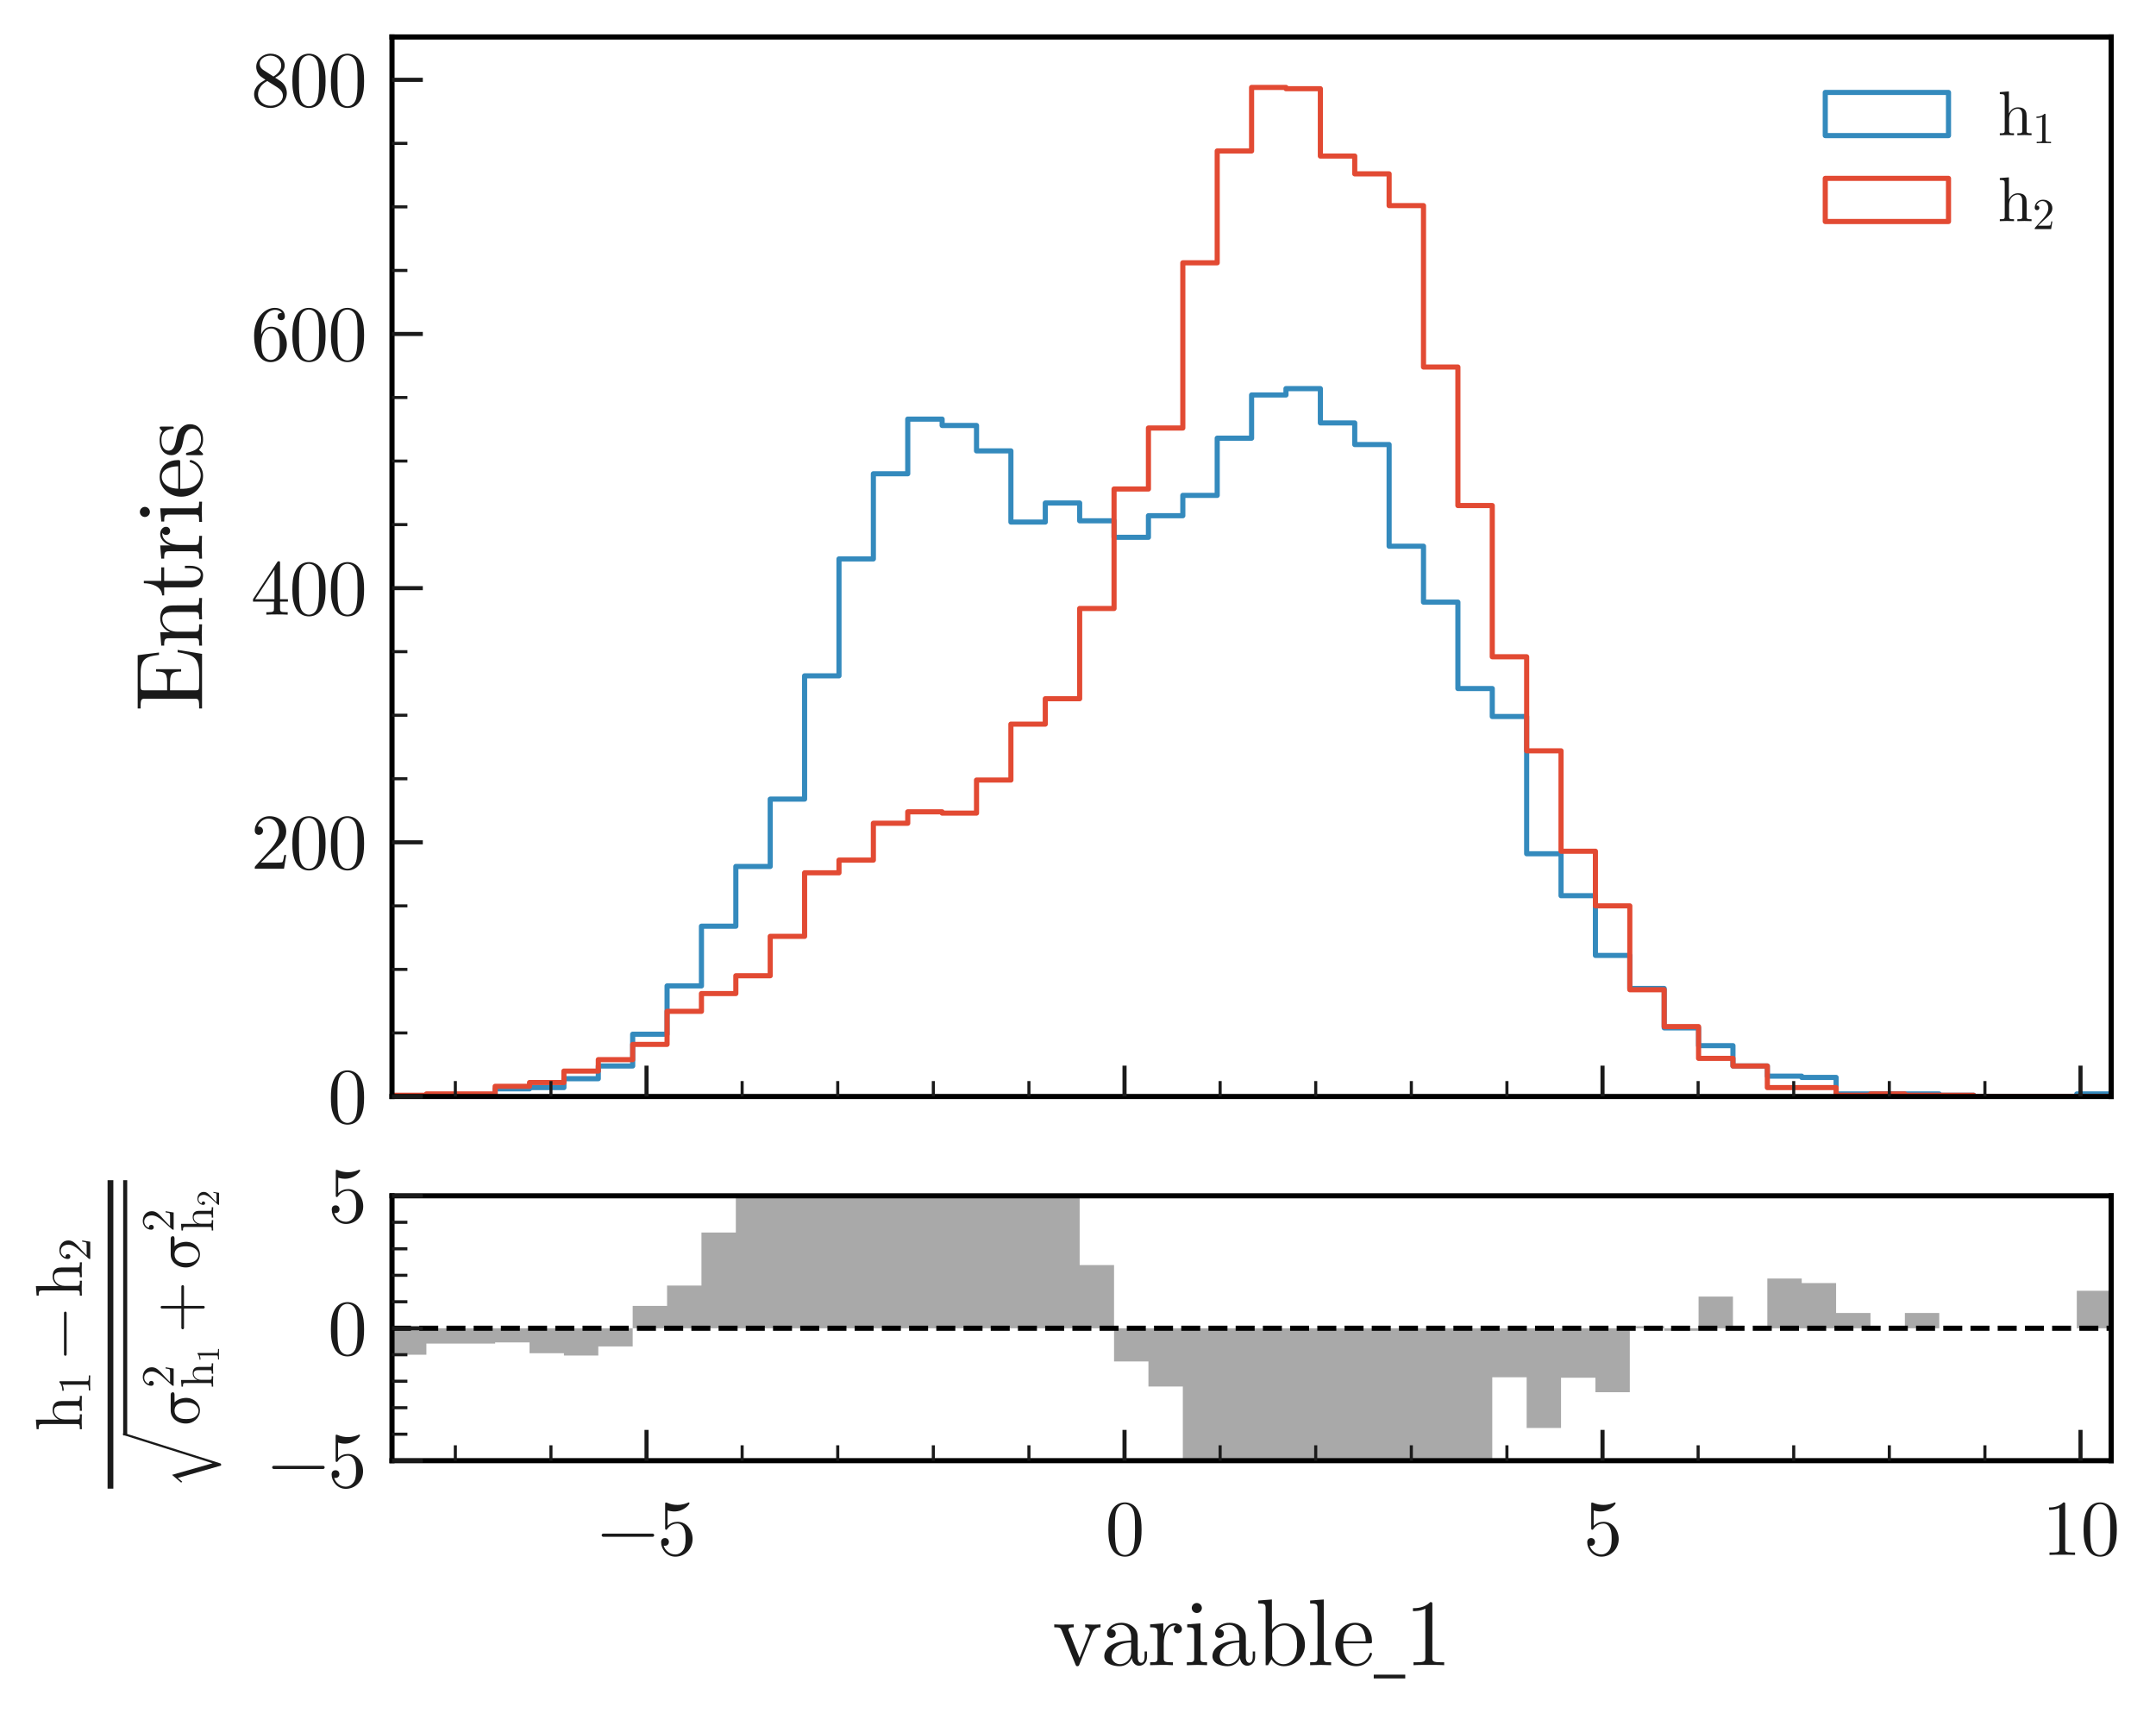 <?xml version="1.0" encoding="utf-8" standalone="no"?>
<!DOCTYPE svg PUBLIC "-//W3C//DTD SVG 1.1//EN"
  "http://www.w3.org/Graphics/SVG/1.1/DTD/svg11.dtd">
<svg xmlns:xlink="http://www.w3.org/1999/xlink" width="419.87pt" height="334.908pt" viewBox="0 0 419.87 334.908" xmlns="http://www.w3.org/2000/svg" version="1.1">
 <defs>
  <style type="text/css">*{stroke-linejoin: round; stroke-linecap: butt}</style>
 </defs>
 <g id="figure_1">
  <g id="patch_1">
   <path d="M 0 334.908 
L 419.87 334.908 
L 419.87 0 
L 0 0 
z
" style="fill: #ffffff"/>
  </g>
  <g id="axes_1">
   <g id="patch_2">
    <path d="M 76.34 213.488 
L 411.14 213.488 
L 411.14 7.2 
L 76.34 7.2 
z
" style="fill: #ffffff"/>
   </g>
   <g id="patch_3">
    <path d="M 76.34 213.488 
L 76.34 213.488 
L 83.036 213.488 
L 83.036 213.241 
L 89.732 213.241 
L 89.732 213.241 
L 96.428 213.241 
L 96.428 212.004 
L 103.124 212.004 
L 103.124 211.756 
L 109.82 211.756 
L 109.82 210.024 
L 116.516 210.024 
L 116.516 207.55 
L 123.212 207.55 
L 123.212 201.364 
L 129.908 201.364 
L 129.908 191.961 
L 136.604 191.961 
L 136.604 180.332 
L 143.3 180.332 
L 143.3 168.702 
L 149.996 168.702 
L 149.996 155.588 
L 156.692 155.588 
L 156.692 131.587 
L 163.388 131.587 
L 163.388 108.822 
L 170.084 108.822 
L 170.084 92.244 
L 176.78 92.244 
L 176.78 81.604 
L 183.476 81.604 
L 183.476 82.842 
L 190.172 82.842 
L 190.172 87.79 
L 196.868 87.79 
L 196.868 101.647 
L 203.564 101.647 
L 203.564 97.935 
L 210.26 97.935 
L 210.26 101.399 
L 216.956 101.399 
L 216.956 104.616 
L 223.652 104.616 
L 223.652 100.41 
L 230.348 100.41 
L 230.348 96.451 
L 237.044 96.451 
L 237.044 85.316 
L 243.74 85.316 
L 243.74 76.903 
L 250.436 76.903 
L 250.436 75.666 
L 257.132 75.666 
L 257.132 82.347 
L 263.828 82.347 
L 263.828 86.553 
L 270.524 86.553 
L 270.524 106.348 
L 277.22 106.348 
L 277.22 117.235 
L 283.916 117.235 
L 283.916 134.061 
L 290.612 134.061 
L 290.612 139.505 
L 297.308 139.505 
L 297.308 166.228 
L 304.004 166.228 
L 304.004 174.393 
L 310.7 174.393 
L 310.7 186.023 
L 317.396 186.023 
L 317.396 192.456 
L 324.092 192.456 
L 324.092 200.127 
L 330.788 200.127 
L 330.788 203.591 
L 337.484 203.591 
L 337.484 207.55 
L 344.18 207.55 
L 344.18 209.529 
L 350.876 209.529 
L 350.876 209.777 
L 357.572 209.777 
L 357.572 212.993 
L 364.268 212.993 
L 364.268 212.993 
L 370.964 212.993 
L 370.964 212.993 
L 377.66 212.993 
L 377.66 213.241 
L 384.356 213.241 
L 384.356 213.488 
L 391.052 213.488 
L 391.052 213.488 
L 397.748 213.488 
L 397.748 213.488 
L 404.444 213.488 
L 404.444 212.993 
L 411.14 212.993 
L 411.14 213.488 
" clip-path="url(#p6aa36ef497)" style="fill: none; stroke: #348abd; stroke-linejoin: miter"/>
   </g>
   <g id="patch_4">
    <path d="M 76.34 213.488 
L 76.34 213.241 
L 83.036 213.241 
L 83.036 212.993 
L 89.732 212.993 
L 89.732 212.993 
L 96.428 212.993 
L 96.428 211.509 
L 103.124 211.509 
L 103.124 210.767 
L 109.82 210.767 
L 109.82 208.54 
L 116.516 208.54 
L 116.516 206.313 
L 123.212 206.313 
L 123.212 203.343 
L 129.908 203.343 
L 129.908 196.91 
L 136.604 196.91 
L 136.604 193.446 
L 143.3 193.446 
L 143.3 189.982 
L 149.996 189.982 
L 149.996 182.311 
L 156.692 182.311 
L 156.692 169.939 
L 163.388 169.939 
L 163.388 167.465 
L 170.084 167.465 
L 170.084 160.289 
L 176.78 160.289 
L 176.78 158.062 
L 183.476 158.062 
L 183.476 158.31 
L 190.172 158.31 
L 190.172 151.877 
L 196.868 151.877 
L 196.868 140.989 
L 203.564 140.989 
L 203.564 136.041 
L 210.26 136.041 
L 210.26 118.472 
L 216.956 118.472 
L 216.956 95.213 
L 223.652 95.213 
L 223.652 83.336 
L 230.348 83.336 
L 230.348 51.17 
L 237.044 51.17 
L 237.044 29.395 
L 243.74 29.395 
L 243.74 17.023 
L 250.436 17.023 
L 250.436 17.271 
L 257.132 17.271 
L 257.132 30.385 
L 263.828 30.385 
L 263.828 33.849 
L 270.524 33.849 
L 270.524 40.035 
L 277.22 40.035 
L 277.22 71.459 
L 283.916 71.459 
L 283.916 98.43 
L 290.612 98.43 
L 290.612 127.875 
L 297.308 127.875 
L 297.308 146.185 
L 304.004 146.185 
L 304.004 165.733 
L 310.7 165.733 
L 310.7 176.373 
L 317.396 176.373 
L 317.396 192.704 
L 324.092 192.704 
L 324.092 199.879 
L 330.788 199.879 
L 330.788 206.065 
L 337.484 206.065 
L 337.484 207.55 
L 344.18 207.55 
L 344.18 211.756 
L 350.876 211.756 
L 350.876 211.756 
L 357.572 211.756 
L 357.572 213.241 
L 364.268 213.241 
L 364.268 212.993 
L 370.964 212.993 
L 370.964 213.241 
L 377.66 213.241 
L 377.66 213.241 
L 384.356 213.241 
L 384.356 213.488 
L 391.052 213.488 
L 391.052 213.488 
L 397.748 213.488 
L 397.748 213.488 
L 404.444 213.488 
L 404.444 213.488 
L 411.14 213.488 
L 411.14 213.488 
" clip-path="url(#p6aa36ef497)" style="fill: none; stroke: #e24a33; stroke-linejoin: miter"/>
   </g>
   <g id="patch_5">
    <path d="M 76.34 213.488 
L 76.34 7.2 
" style="fill: none; stroke: #000000; stroke-linejoin: miter; stroke-linecap: square"/>
   </g>
   <g id="patch_6">
    <path d="M 411.14 213.488 
L 411.14 7.2 
" style="fill: none; stroke: #000000; stroke-linejoin: miter; stroke-linecap: square"/>
   </g>
   <g id="patch_7">
    <path d="M 76.34 213.488 
L 411.14 213.488 
" style="fill: none; stroke: #000000; stroke-linejoin: miter; stroke-linecap: square"/>
   </g>
   <g id="patch_8">
    <path d="M 76.34 7.2 
L 411.14 7.2 
" style="fill: none; stroke: #000000; stroke-linejoin: miter; stroke-linecap: square"/>
   </g>
   <g id="matplotlib.axis_1">
    <g id="xtick_1">
     <g id="line2d_1">
      <defs>
       <path id="m8dec1b3d1d" d="M 0 0 
L 0 -6 
" style="stroke: #1a1a1a; stroke-width: 0.8"/>
      </defs>
      <g>
       <use xlink:href="#m8dec1b3d1d" x="125.91" y="213.488" style="fill: #1a1a1a; stroke: #1a1a1a; stroke-width: 0.8"/>
      </g>
     </g>
    </g>
    <g id="xtick_2">
     <g id="line2d_2">
      <g>
       <use xlink:href="#m8dec1b3d1d" x="218.997" y="213.488" style="fill: #1a1a1a; stroke: #1a1a1a; stroke-width: 0.8"/>
      </g>
     </g>
    </g>
    <g id="xtick_3">
     <g id="line2d_3">
      <g>
       <use xlink:href="#m8dec1b3d1d" x="312.083" y="213.488" style="fill: #1a1a1a; stroke: #1a1a1a; stroke-width: 0.8"/>
      </g>
     </g>
    </g>
    <g id="xtick_4">
     <g id="line2d_4">
      <g>
       <use xlink:href="#m8dec1b3d1d" x="405.17" y="213.488" style="fill: #1a1a1a; stroke: #1a1a1a; stroke-width: 0.8"/>
      </g>
     </g>
    </g>
    <g id="xtick_5">
     <g id="line2d_5">
      <defs>
       <path id="m131efc0c90" d="M 0 0 
L 0 -3 
" style="stroke: #1a1a1a; stroke-width: 0.6"/>
      </defs>
      <g>
       <use xlink:href="#m131efc0c90" x="88.675" y="213.488" style="fill: #1a1a1a; stroke: #1a1a1a; stroke-width: 0.6"/>
      </g>
     </g>
    </g>
    <g id="xtick_6">
     <g id="line2d_6">
      <g>
       <use xlink:href="#m131efc0c90" x="107.293" y="213.488" style="fill: #1a1a1a; stroke: #1a1a1a; stroke-width: 0.6"/>
      </g>
     </g>
    </g>
    <g id="xtick_7">
     <g id="line2d_7">
      <g>
       <use xlink:href="#m131efc0c90" x="144.527" y="213.488" style="fill: #1a1a1a; stroke: #1a1a1a; stroke-width: 0.6"/>
      </g>
     </g>
    </g>
    <g id="xtick_8">
     <g id="line2d_8">
      <g>
       <use xlink:href="#m131efc0c90" x="163.145" y="213.488" style="fill: #1a1a1a; stroke: #1a1a1a; stroke-width: 0.6"/>
      </g>
     </g>
    </g>
    <g id="xtick_9">
     <g id="line2d_9">
      <g>
       <use xlink:href="#m131efc0c90" x="181.762" y="213.488" style="fill: #1a1a1a; stroke: #1a1a1a; stroke-width: 0.6"/>
      </g>
     </g>
    </g>
    <g id="xtick_10">
     <g id="line2d_10">
      <g>
       <use xlink:href="#m131efc0c90" x="200.379" y="213.488" style="fill: #1a1a1a; stroke: #1a1a1a; stroke-width: 0.6"/>
      </g>
     </g>
    </g>
    <g id="xtick_11">
     <g id="line2d_11">
      <g>
       <use xlink:href="#m131efc0c90" x="237.614" y="213.488" style="fill: #1a1a1a; stroke: #1a1a1a; stroke-width: 0.6"/>
      </g>
     </g>
    </g>
    <g id="xtick_12">
     <g id="line2d_12">
      <g>
       <use xlink:href="#m131efc0c90" x="256.231" y="213.488" style="fill: #1a1a1a; stroke: #1a1a1a; stroke-width: 0.6"/>
      </g>
     </g>
    </g>
    <g id="xtick_13">
     <g id="line2d_13">
      <g>
       <use xlink:href="#m131efc0c90" x="274.849" y="213.488" style="fill: #1a1a1a; stroke: #1a1a1a; stroke-width: 0.6"/>
      </g>
     </g>
    </g>
    <g id="xtick_14">
     <g id="line2d_14">
      <g>
       <use xlink:href="#m131efc0c90" x="293.466" y="213.488" style="fill: #1a1a1a; stroke: #1a1a1a; stroke-width: 0.6"/>
      </g>
     </g>
    </g>
    <g id="xtick_15">
     <g id="line2d_15">
      <g>
       <use xlink:href="#m131efc0c90" x="330.701" y="213.488" style="fill: #1a1a1a; stroke: #1a1a1a; stroke-width: 0.6"/>
      </g>
     </g>
    </g>
    <g id="xtick_16">
     <g id="line2d_16">
      <g>
       <use xlink:href="#m131efc0c90" x="349.318" y="213.488" style="fill: #1a1a1a; stroke: #1a1a1a; stroke-width: 0.6"/>
      </g>
     </g>
    </g>
    <g id="xtick_17">
     <g id="line2d_17">
      <g>
       <use xlink:href="#m131efc0c90" x="367.935" y="213.488" style="fill: #1a1a1a; stroke: #1a1a1a; stroke-width: 0.6"/>
      </g>
     </g>
    </g>
    <g id="xtick_18">
     <g id="line2d_18">
      <g>
       <use xlink:href="#m131efc0c90" x="386.553" y="213.488" style="fill: #1a1a1a; stroke: #1a1a1a; stroke-width: 0.6"/>
      </g>
     </g>
    </g>
   </g>
   <g id="matplotlib.axis_2">
    <g id="ytick_1">
     <g id="line2d_19">
      <defs>
       <path id="mc947610920" d="M 0 0 
L 6 0 
" style="stroke: #1a1a1a; stroke-width: 0.8"/>
      </defs>
      <g>
       <use xlink:href="#mc947610920" x="76.34" y="213.488" style="fill: #1a1a1a; stroke: #1a1a1a; stroke-width: 0.8"/>
      </g>
     </g>
     <g id="text_1">
      <!-- $\mathdefault{0}$ -->
      <g style="fill: #1a1a1a" transform="translate(63.84 218.694) scale(0.15 -0.15)">
       <defs>
        <path id="LatinModernMath-Regular-30" d="M 2944 2048 
C 2944 2560 2912 3072 2688 3546 
C 2394 4160 1869 4262 1600 4262 
C 1216 4262 749 4096 486 3501 
C 282 3059 250 2560 250 2048 
C 250 1568 275 992 538 506 
C 813 -13 1280 -141 1594 -141 
C 1939 -141 2426 -6 2707 602 
C 2912 1043 2944 1542 2944 2048 
z
M 2413 2125 
C 2413 1645 2413 1210 2342 800 
C 2246 192 1882 0 1594 0 
C 1344 0 966 160 851 774 
C 781 1158 781 1747 781 2125 
C 781 2534 781 2957 832 3302 
C 954 4064 1434 4122 1594 4122 
C 1805 4122 2227 4006 2349 3373 
C 2413 3014 2413 2528 2413 2125 
z
" transform="scale(0.016)"/>
       </defs>
       <use xlink:href="#LatinModernMath-Regular-30" transform="translate(0 0.406)"/>
      </g>
     </g>
    </g>
    <g id="ytick_2">
     <g id="line2d_20">
      <g>
       <use xlink:href="#mc947610920" x="76.34" y="164.001" style="fill: #1a1a1a; stroke: #1a1a1a; stroke-width: 0.8"/>
      </g>
     </g>
     <g id="text_2">
      <!-- $\mathdefault{200}$ -->
      <g style="fill: #1a1a1a" transform="translate(48.84 169.206) scale(0.15 -0.15)">
       <defs>
        <path id="LatinModernMath-Regular-32" d="M 2874 1114 
L 2714 1114 
C 2682 922 2637 640 2573 544 
C 2528 493 2106 493 1965 493 
L 813 493 
L 1491 1152 
C 2490 2035 2874 2381 2874 3021 
C 2874 3750 2298 4262 1517 4262 
C 794 4262 320 3674 320 3104 
C 320 2746 640 2746 659 2746 
C 768 2746 992 2822 992 3085 
C 992 3251 877 3418 653 3418 
C 602 3418 589 3418 570 3411 
C 717 3827 1062 4064 1434 4064 
C 2016 4064 2291 3546 2291 3021 
C 2291 2509 1971 2003 1619 1606 
L 390 237 
C 320 166 320 154 320 0 
L 2694 0 
L 2874 1114 
z
" transform="scale(0.016)"/>
       </defs>
       <use xlink:href="#LatinModernMath-Regular-32" transform="translate(0 0.406)"/>
       <use xlink:href="#LatinModernMath-Regular-30" transform="translate(50 0.406)"/>
       <use xlink:href="#LatinModernMath-Regular-30" transform="translate(100 0.406)"/>
      </g>
     </g>
    </g>
    <g id="ytick_3">
     <g id="line2d_21">
      <g>
       <use xlink:href="#mc947610920" x="76.34" y="114.514" style="fill: #1a1a1a; stroke: #1a1a1a; stroke-width: 0.8"/>
      </g>
     </g>
     <g id="text_3">
      <!-- $\mathdefault{400}$ -->
      <g style="fill: #1a1a1a" transform="translate(48.84 119.719) scale(0.15 -0.15)">
       <defs>
        <path id="LatinModernMath-Regular-34" d="M 3014 1056 
L 3014 1254 
L 2374 1254 
L 2374 4166 
C 2374 4294 2374 4333 2272 4333 
C 2214 4333 2195 4333 2144 4256 
L 179 1254 
L 179 1056 
L 1882 1056 
L 1882 499 
C 1882 269 1869 198 1395 198 
L 1261 198 
L 1261 0 
C 1523 19 1856 19 2125 19 
C 2394 19 2733 19 2995 0 
L 2995 198 
L 2861 198 
C 2387 198 2374 269 2374 499 
L 2374 1056 
L 3014 1056 
z
M 1920 1254 
L 358 1254 
L 1920 3642 
L 1920 1254 
z
" transform="scale(0.016)"/>
       </defs>
       <use xlink:href="#LatinModernMath-Regular-34" transform="translate(0 0.297)"/>
       <use xlink:href="#LatinModernMath-Regular-30" transform="translate(50 0.297)"/>
       <use xlink:href="#LatinModernMath-Regular-30" transform="translate(100 0.297)"/>
      </g>
     </g>
    </g>
    <g id="ytick_4">
     <g id="line2d_22">
      <g>
       <use xlink:href="#mc947610920" x="76.34" y="65.026" style="fill: #1a1a1a; stroke: #1a1a1a; stroke-width: 0.8"/>
      </g>
     </g>
     <g id="text_4">
      <!-- $\mathdefault{600}$ -->
      <g style="fill: #1a1a1a" transform="translate(48.84 70.232) scale(0.15 -0.15)">
       <defs>
        <path id="LatinModernMath-Regular-36" d="M 2925 1306 
C 2925 2118 2355 2733 1645 2733 
C 1210 2733 973 2406 845 2099 
L 845 2253 
C 845 3872 1638 4102 1965 4102 
C 2118 4102 2387 4064 2528 3846 
C 2432 3846 2176 3846 2176 3558 
C 2176 3360 2330 3264 2470 3264 
C 2573 3264 2765 3322 2765 3571 
C 2765 3955 2483 4262 1952 4262 
C 1133 4262 269 3437 269 2022 
C 269 314 1011 -141 1606 -141 
C 2317 -141 2925 461 2925 1306 
z
M 2349 1312 
C 2349 1005 2349 685 2240 454 
C 2048 70 1754 38 1606 38 
C 1203 38 1011 422 973 518 
C 858 819 858 1331 858 1446 
C 858 1946 1062 2586 1638 2586 
C 1741 2586 2035 2586 2234 2189 
C 2349 1952 2349 1626 2349 1312 
z
" transform="scale(0.016)"/>
       </defs>
       <use xlink:href="#LatinModernMath-Regular-36" transform="translate(0 0.406)"/>
       <use xlink:href="#LatinModernMath-Regular-30" transform="translate(50 0.406)"/>
       <use xlink:href="#LatinModernMath-Regular-30" transform="translate(100 0.406)"/>
      </g>
     </g>
    </g>
    <g id="ytick_5">
     <g id="line2d_23">
      <g>
       <use xlink:href="#mc947610920" x="76.34" y="15.539" style="fill: #1a1a1a; stroke: #1a1a1a; stroke-width: 0.8"/>
      </g>
     </g>
     <g id="text_5">
      <!-- $\mathdefault{800}$ -->
      <g style="fill: #1a1a1a" transform="translate(48.84 20.744) scale(0.15 -0.15)">
       <defs>
        <path id="LatinModernMath-Regular-38" d="M 2925 1075 
C 2925 1306 2854 1594 2611 1862 
C 2490 1997 2387 2061 1978 2317 
C 2438 2554 2752 2886 2752 3309 
C 2752 3898 2182 4262 1600 4262 
C 960 4262 442 3789 442 3194 
C 442 3078 454 2790 723 2490 
C 794 2413 1030 2253 1190 2144 
C 819 1958 269 1600 269 966 
C 269 288 922 -141 1594 -141 
C 2317 -141 2925 390 2925 1075 
z
M 2470 3309 
C 2470 2944 2221 2637 1837 2413 
L 1043 2925 
C 749 3117 723 3334 723 3443 
C 723 3834 1139 4102 1594 4102 
C 2061 4102 2470 3770 2470 3309 
z
M 2605 845 
C 2605 371 2125 38 1600 38 
C 1050 38 589 435 589 966 
C 589 1338 794 1747 1338 2048 
L 2125 1549 
C 2304 1427 2605 1235 2605 845 
z
" transform="scale(0.016)"/>
       </defs>
       <use xlink:href="#LatinModernMath-Regular-38" transform="translate(0 0.406)"/>
       <use xlink:href="#LatinModernMath-Regular-30" transform="translate(50 0.406)"/>
       <use xlink:href="#LatinModernMath-Regular-30" transform="translate(100 0.406)"/>
      </g>
     </g>
    </g>
    <g id="ytick_6">
     <g id="line2d_24">
      <defs>
       <path id="m5f9d1e6504" d="M 0 0 
L 3 0 
" style="stroke: #1a1a1a; stroke-width: 0.6"/>
      </defs>
      <g>
       <use xlink:href="#m5f9d1e6504" x="76.34" y="201.117" style="fill: #1a1a1a; stroke: #1a1a1a; stroke-width: 0.6"/>
      </g>
     </g>
    </g>
    <g id="ytick_7">
     <g id="line2d_25">
      <g>
       <use xlink:href="#m5f9d1e6504" x="76.34" y="188.745" style="fill: #1a1a1a; stroke: #1a1a1a; stroke-width: 0.6"/>
      </g>
     </g>
    </g>
    <g id="ytick_8">
     <g id="line2d_26">
      <g>
       <use xlink:href="#m5f9d1e6504" x="76.34" y="176.373" style="fill: #1a1a1a; stroke: #1a1a1a; stroke-width: 0.6"/>
      </g>
     </g>
    </g>
    <g id="ytick_9">
     <g id="line2d_27">
      <g>
       <use xlink:href="#m5f9d1e6504" x="76.34" y="151.629" style="fill: #1a1a1a; stroke: #1a1a1a; stroke-width: 0.6"/>
      </g>
     </g>
    </g>
    <g id="ytick_10">
     <g id="line2d_28">
      <g>
       <use xlink:href="#m5f9d1e6504" x="76.34" y="139.257" style="fill: #1a1a1a; stroke: #1a1a1a; stroke-width: 0.6"/>
      </g>
     </g>
    </g>
    <g id="ytick_11">
     <g id="line2d_29">
      <g>
       <use xlink:href="#m5f9d1e6504" x="76.34" y="126.885" style="fill: #1a1a1a; stroke: #1a1a1a; stroke-width: 0.6"/>
      </g>
     </g>
    </g>
    <g id="ytick_12">
     <g id="line2d_30">
      <g>
       <use xlink:href="#m5f9d1e6504" x="76.34" y="102.142" style="fill: #1a1a1a; stroke: #1a1a1a; stroke-width: 0.6"/>
      </g>
     </g>
    </g>
    <g id="ytick_13">
     <g id="line2d_31">
      <g>
       <use xlink:href="#m5f9d1e6504" x="76.34" y="89.77" style="fill: #1a1a1a; stroke: #1a1a1a; stroke-width: 0.6"/>
      </g>
     </g>
    </g>
    <g id="ytick_14">
     <g id="line2d_32">
      <g>
       <use xlink:href="#m5f9d1e6504" x="76.34" y="77.398" style="fill: #1a1a1a; stroke: #1a1a1a; stroke-width: 0.6"/>
      </g>
     </g>
    </g>
    <g id="ytick_15">
     <g id="line2d_33">
      <g>
       <use xlink:href="#m5f9d1e6504" x="76.34" y="52.654" style="fill: #1a1a1a; stroke: #1a1a1a; stroke-width: 0.6"/>
      </g>
     </g>
    </g>
    <g id="ytick_16">
     <g id="line2d_34">
      <g>
       <use xlink:href="#m5f9d1e6504" x="76.34" y="40.282" style="fill: #1a1a1a; stroke: #1a1a1a; stroke-width: 0.6"/>
      </g>
     </g>
    </g>
    <g id="ytick_17">
     <g id="line2d_35">
      <g>
       <use xlink:href="#m5f9d1e6504" x="76.34" y="27.91" style="fill: #1a1a1a; stroke: #1a1a1a; stroke-width: 0.6"/>
      </g>
     </g>
    </g>
    <g id="text_6">
     <!-- Entries -->
     <g style="fill: #1a1a1a" transform="translate(39.347 138.551) rotate(-90) scale(0.18 -0.18)">
      <defs>
       <path id="LatinModernMath-Regular-45" d="M 4173 1651 
L 4013 1651 
C 3853 666 3706 198 2605 198 
L 1754 198 
C 1453 198 1440 243 1440 454 
L 1440 2163 
L 2016 2163 
C 2637 2163 2707 1958 2707 1414 
L 2867 1414 
L 2867 3110 
L 2707 3110 
C 2707 2560 2637 2362 2016 2362 
L 1440 2362 
L 1440 3898 
C 1440 4109 1453 4154 1754 4154 
L 2579 4154 
C 3558 4154 3731 3802 3834 2912 
L 3994 2912 
L 3814 4352 
L 211 4352 
L 211 4154 
L 365 4154 
C 858 4154 870 4083 870 3853 
L 870 499 
C 870 269 858 198 365 198 
L 211 198 
L 211 0 
L 3904 0 
L 4173 1651 
z
" transform="scale(0.016)"/>
       <path id="LatinModernMath-Regular-6e" d="M 3424 0 
L 3424 198 
C 3091 198 2931 198 2925 390 
L 2925 1613 
C 2925 2163 2925 2362 2726 2592 
C 2637 2701 2426 2829 2054 2829 
C 1587 2829 1286 2554 1107 2157 
L 1107 2829 
L 205 2758 
L 205 2560 
C 653 2560 704 2515 704 2202 
L 704 486 
C 704 198 634 198 205 198 
L 205 0 
L 928 19 
L 1645 0 
L 1645 198 
C 1216 198 1146 198 1146 486 
L 1146 1664 
C 1146 2330 1600 2688 2010 2688 
C 2413 2688 2483 2342 2483 1978 
L 2483 486 
C 2483 198 2413 198 1984 198 
L 1984 0 
L 2707 19 
L 3424 0 
z
" transform="scale(0.016)"/>
       <path id="LatinModernMath-Regular-74" d="M 2125 794 
L 2125 1158 
L 1965 1158 
L 1965 806 
C 1965 333 1773 90 1536 90 
C 1107 90 1107 672 1107 781 
L 1107 2560 
L 2022 2560 
L 2022 2758 
L 1107 2758 
L 1107 3936 
L 947 3936 
C 941 3411 749 2726 122 2701 
L 122 2560 
L 666 2560 
L 666 794 
C 666 6 1261 -70 1491 -70 
C 1946 -70 2125 384 2125 794 
z
" transform="scale(0.016)"/>
       <path id="LatinModernMath-Regular-72" d="M 2330 2438 
C 2330 2643 2131 2829 1856 2829 
C 1389 2829 1158 2400 1069 2125 
L 1069 2829 
L 179 2758 
L 179 2560 
C 627 2560 678 2515 678 2202 
L 678 486 
C 678 198 608 198 179 198 
L 179 0 
L 909 19 
C 1165 19 1466 19 1722 0 
L 1722 198 
L 1587 198 
C 1114 198 1101 269 1101 499 
L 1101 1485 
C 1101 2118 1370 2688 1856 2688 
C 1901 2688 1914 2688 1926 2682 
C 1907 2675 1779 2598 1779 2432 
C 1779 2253 1914 2157 2054 2157 
C 2170 2157 2330 2234 2330 2438 
z
" transform="scale(0.016)"/>
       <path id="LatinModernMath-Regular-69" d="M 1581 0 
L 1581 198 
C 1158 198 1133 230 1133 480 
L 1133 2829 
L 237 2758 
L 237 2560 
C 653 2560 710 2522 710 2208 
L 710 486 
C 710 198 640 198 211 198 
L 211 0 
L 915 19 
C 1139 19 1363 6 1581 0 
z
M 1229 3866 
C 1229 4038 1082 4205 890 4205 
C 672 4205 544 4026 544 3866 
C 544 3693 691 3526 883 3526 
C 1101 3526 1229 3706 1229 3866 
z
" transform="scale(0.016)"/>
       <path id="LatinModernMath-Regular-65" d="M 2656 762 
C 2656 826 2605 838 2573 838 
C 2515 838 2502 800 2490 749 
C 2266 90 1690 90 1626 90 
C 1306 90 1050 282 902 518 
C 710 826 710 1248 710 1478 
L 2496 1478 
C 2637 1478 2656 1478 2656 1613 
C 2656 2246 2310 2867 1510 2867 
C 768 2867 179 2208 179 1408 
C 179 550 851 -70 1587 -70 
C 2368 -70 2656 640 2656 762 
z
M 2234 1613 
L 717 1613 
C 755 2566 1293 2726 1510 2726 
C 2170 2726 2234 1862 2234 1613 
z
" transform="scale(0.016)"/>
       <path id="LatinModernMath-Regular-73" d="M 2304 819 
C 2304 1158 2112 1350 2035 1427 
C 1824 1632 1574 1683 1306 1734 
C 947 1805 518 1888 518 2259 
C 518 2483 685 2746 1235 2746 
C 1939 2746 1971 2170 1984 1971 
C 1990 1914 2061 1914 2061 1914 
C 2144 1914 2144 1946 2144 2067 
L 2144 2714 
C 2144 2822 2144 2867 2074 2867 
C 2042 2867 2029 2867 1946 2790 
C 1926 2765 1862 2707 1837 2688 
C 1594 2867 1331 2867 1235 2867 
C 454 2867 211 2438 211 2080 
C 211 1856 314 1677 486 1536 
C 691 1370 870 1331 1331 1242 
C 1472 1216 1997 1114 1997 653 
C 1997 326 1773 70 1274 70 
C 736 70 506 435 384 979 
C 365 1062 358 1088 294 1088 
C 211 1088 211 1043 211 928 
L 211 83 
C 211 -26 211 -70 282 -70 
C 314 -70 320 -64 442 58 
C 454 70 454 83 570 205 
C 851 -64 1139 -70 1274 -70 
C 2010 -70 2304 358 2304 819 
z
" transform="scale(0.016)"/>
      </defs>
      <use xlink:href="#LatinModernMath-Regular-45"/>
      <use xlink:href="#LatinModernMath-Regular-6e" transform="translate(68.1 0)"/>
      <use xlink:href="#LatinModernMath-Regular-74" transform="translate(123.7 0)"/>
      <use xlink:href="#LatinModernMath-Regular-72" transform="translate(162.6 0)"/>
      <use xlink:href="#LatinModernMath-Regular-69" transform="translate(201.8 0)"/>
      <use xlink:href="#LatinModernMath-Regular-65" transform="translate(229.6 0)"/>
      <use xlink:href="#LatinModernMath-Regular-73" transform="translate(274 0)"/>
     </g>
    </g>
   </g>
   <g id="legend_1">
    <g id="patch_9">
     <path d="M 355.46 26.4 
L 379.46 26.4 
L 379.46 18 
L 355.46 18 
L 355.46 26.4 
z
" style="fill: none; stroke: #348abd; stroke-linejoin: miter"/>
    </g>
    <g id="text_7">
     <!-- $h_1$ -->
     <g style="fill: #1a1a1a" transform="translate(389.06 26.4) scale(0.12 -0.12)">
      <defs>
       <path id="LatinModernMath-Regular-68" d="M 3424 0 
L 3424 198 
C 3091 198 2931 198 2925 390 
L 2925 1613 
C 2925 2163 2925 2362 2726 2592 
C 2637 2701 2426 2829 2054 2829 
C 1517 2829 1235 2445 1133 2214 
L 1126 2214 
L 1126 4442 
L 205 4371 
L 205 4173 
C 653 4173 704 4128 704 3814 
L 704 486 
C 704 198 634 198 205 198 
L 205 0 
L 928 19 
L 1645 0 
L 1645 198 
C 1216 198 1146 198 1146 486 
L 1146 1664 
C 1146 2330 1600 2688 2010 2688 
C 2413 2688 2483 2342 2483 1978 
L 2483 486 
C 2483 198 2413 198 1984 198 
L 1984 0 
L 2707 19 
L 3424 0 
z
" transform="scale(0.016)"/>
       <path id="LatinModernMath-Regular-31" d="M 2682 0 
L 2682 198 
L 2477 198 
C 1901 198 1882 269 1882 506 
L 1882 4096 
C 1882 4250 1882 4262 1734 4262 
C 1338 3853 774 3853 570 3853 
L 570 3654 
C 698 3654 1075 3654 1408 3821 
L 1408 506 
C 1408 275 1389 198 813 198 
L 608 198 
L 608 0 
C 832 19 1389 19 1645 19 
C 1901 19 2458 19 2682 0 
z
" transform="scale(0.016)"/>
      </defs>
      <use xlink:href="#LatinModernMath-Regular-68" transform="translate(0 0.594)"/>
      <use xlink:href="#LatinModernMath-Regular-31" transform="translate(56.354 -12.334) scale(0.7)"/>
     </g>
    </g>
    <g id="patch_10">
     <path d="M 355.46 43.129 
L 379.46 43.129 
L 379.46 34.729 
L 355.46 34.729 
L 355.46 43.129 
z
" style="fill: none; stroke: #e24a33; stroke-linejoin: miter"/>
    </g>
    <g id="text_8">
     <!-- $h_2$ -->
     <g style="fill: #1a1a1a" transform="translate(389.06 43.129) scale(0.12 -0.12)">
      <use xlink:href="#LatinModernMath-Regular-68" transform="translate(0 0.594)"/>
      <use xlink:href="#LatinModernMath-Regular-32" transform="translate(56.354 -12.334) scale(0.7)"/>
     </g>
    </g>
   </g>
  </g>
  <g id="axes_2">
   <g id="patch_11">
    <path d="M 76.34 284.4 
L 411.14 284.4 
L 411.14 232.828 
L 76.34 232.828 
z
" style="fill: #ffffff"/>
   </g>
   <g id="patch_12">
    <path d="M 76.34 258.614 
L 76.34 263.771 
L 83.036 263.771 
L 83.036 261.591 
L 89.732 261.591 
L 89.732 261.591 
L 96.428 261.591 
L 96.428 261.371 
L 103.124 261.371 
L 103.124 263.476 
L 109.82 263.476 
L 109.82 263.921 
L 116.516 263.921 
L 116.516 262.156 
L 123.212 262.156 
L 123.212 254.265 
L 129.908 254.265 
L 129.908 250.302 
L 136.604 250.302 
L 136.604 239.973 
L 143.3 239.973 
L 143.3 231.917 
L 149.996 231.917 
L 149.996 229.259 
L 156.692 229.259 
L 156.692 223.113 
L 163.388 223.113 
L 163.388 209.086 
L 170.084 209.086 
L 170.084 205.2 
L 176.78 205.2 
L 176.78 200.694 
L 183.476 200.694 
L 183.476 201.216 
L 190.172 201.216 
L 190.172 210.066 
L 196.868 210.066 
L 196.868 228.572 
L 203.564 228.572 
L 203.564 230.177 
L 210.26 230.177 
L 210.26 246.314 
L 216.956 246.314 
L 216.956 265.082 
L 223.652 265.082 
L 223.652 269.964 
L 230.348 269.964 
L 230.348 286.702 
L 237.044 286.702 
L 237.044 291.423 
L 243.74 291.423 
L 243.74 292.632 
L 250.436 292.632 
L 250.436 291.739 
L 257.132 291.739 
L 257.132 289.004 
L 263.828 289.004 
L 263.828 289.821 
L 270.524 289.821 
L 270.524 299.657 
L 277.22 299.657 
L 277.22 289.359 
L 283.916 289.359 
L 283.916 285.103 
L 290.612 285.103 
L 290.612 268.158 
L 297.308 268.158 
L 297.308 278.028 
L 304.004 278.028 
L 304.004 268.248 
L 310.7 268.248 
L 310.7 271.064 
L 317.396 271.064 
L 317.396 258.217 
L 324.092 258.217 
L 324.092 259.108 
L 330.788 259.108 
L 330.788 252.45 
L 337.484 252.45 
L 337.484 258.614 
L 344.18 258.614 
L 344.18 248.936 
L 350.876 248.936 
L 350.876 249.818 
L 357.572 249.818 
L 357.572 255.636 
L 364.268 255.636 
L 364.268 258.614 
L 370.964 258.614 
L 370.964 255.636 
L 377.66 255.636 
L 377.66 258.614 
L 384.356 258.614 
L 384.356 258.614 
L 391.052 258.614 
L 391.052 258.614 
L 397.748 258.614 
L 397.748 258.614 
L 404.444 258.614 
L 404.444 251.321 
L 411.14 251.321 
L 411.14 258.614 
L 404.444 258.614 
L 404.444 258.614 
L 397.748 258.614 
L 397.748 258.614 
L 391.052 258.614 
L 391.052 258.614 
L 384.356 258.614 
L 384.356 258.614 
L 377.66 258.614 
L 377.66 258.614 
L 370.964 258.614 
L 370.964 258.614 
L 364.268 258.614 
L 364.268 258.614 
L 357.572 258.614 
L 357.572 258.614 
L 350.876 258.614 
L 350.876 258.614 
L 344.18 258.614 
L 344.18 258.614 
L 337.484 258.614 
L 337.484 258.614 
L 330.788 258.614 
L 330.788 258.614 
L 324.092 258.614 
L 324.092 258.614 
L 317.396 258.614 
L 317.396 258.614 
L 310.7 258.614 
L 310.7 258.614 
L 304.004 258.614 
L 304.004 258.614 
L 297.308 258.614 
L 297.308 258.614 
L 290.612 258.614 
L 290.612 258.614 
L 283.916 258.614 
L 283.916 258.614 
L 277.22 258.614 
L 277.22 258.614 
L 270.524 258.614 
L 270.524 258.614 
L 263.828 258.614 
L 263.828 258.614 
L 257.132 258.614 
L 257.132 258.614 
L 250.436 258.614 
L 250.436 258.614 
L 243.74 258.614 
L 243.74 258.614 
L 237.044 258.614 
L 237.044 258.614 
L 230.348 258.614 
L 230.348 258.614 
L 223.652 258.614 
L 223.652 258.614 
L 216.956 258.614 
L 216.956 258.614 
L 210.26 258.614 
L 210.26 258.614 
L 203.564 258.614 
L 203.564 258.614 
L 196.868 258.614 
L 196.868 258.614 
L 190.172 258.614 
L 190.172 258.614 
L 183.476 258.614 
L 183.476 258.614 
L 176.78 258.614 
L 176.78 258.614 
L 170.084 258.614 
L 170.084 258.614 
L 163.388 258.614 
L 163.388 258.614 
L 156.692 258.614 
L 156.692 258.614 
L 149.996 258.614 
L 149.996 258.614 
L 143.3 258.614 
L 143.3 258.614 
L 136.604 258.614 
L 136.604 258.614 
L 129.908 258.614 
L 129.908 258.614 
L 123.212 258.614 
L 123.212 258.614 
L 116.516 258.614 
L 116.516 258.614 
L 109.82 258.614 
L 109.82 258.614 
L 103.124 258.614 
L 103.124 258.614 
L 96.428 258.614 
L 96.428 258.614 
L 89.732 258.614 
L 89.732 258.614 
L 83.036 258.614 
L 83.036 258.614 
z
" clip-path="url(#pee3d6b9900)" style="fill: #a9a9a9"/>
   </g>
   <g id="line2d_36">
    <path d="M 76.34 258.614 
L 411.14 258.614 
" clip-path="url(#pee3d6b9900)" style="fill: none; stroke-dasharray: 3.7,1.6; stroke-dashoffset: 0; stroke: #000000"/>
   </g>
   <g id="patch_13">
    <path d="M 76.34 284.4 
L 76.34 232.828 
" style="fill: none; stroke: #000000; stroke-linejoin: miter; stroke-linecap: square"/>
   </g>
   <g id="patch_14">
    <path d="M 411.14 284.4 
L 411.14 232.828 
" style="fill: none; stroke: #000000; stroke-linejoin: miter; stroke-linecap: square"/>
   </g>
   <g id="patch_15">
    <path d="M 76.34 284.4 
L 411.14 284.4 
" style="fill: none; stroke: #000000; stroke-linejoin: miter; stroke-linecap: square"/>
   </g>
   <g id="patch_16">
    <path d="M 76.34 232.828 
L 411.14 232.828 
" style="fill: none; stroke: #000000; stroke-linejoin: miter; stroke-linecap: square"/>
   </g>
   <g id="matplotlib.axis_3">
    <g id="xtick_19">
     <g id="line2d_37">
      <g>
       <use xlink:href="#m8dec1b3d1d" x="125.91" y="284.4" style="fill: #1a1a1a; stroke: #1a1a1a; stroke-width: 0.8"/>
      </g>
     </g>
     <g id="text_9">
      <!-- $\mathdefault{−5}$ -->
      <g style="fill: #1a1a1a" transform="translate(116.31 302.811) scale(0.15 -0.15)">
       <defs>
        <path id="LatinModernMath-Regular-2212" d="M 4621 1600 
C 4621 1670 4563 1728 4493 1728 
L 486 1728 
C 416 1728 358 1670 358 1600 
C 358 1530 416 1472 486 1472 
L 4493 1472 
C 4563 1472 4621 1530 4621 1600 
z
" transform="scale(0.016)"/>
        <path id="LatinModernMath-Regular-35" d="M 2874 1286 
C 2874 2048 2349 2688 1658 2688 
C 1350 2688 1075 2586 845 2362 
L 845 3610 
C 973 3571 1184 3526 1389 3526 
C 2176 3526 2624 4109 2624 4192 
C 2624 4230 2605 4262 2560 4262 
C 2560 4262 2541 4262 2509 4243 
C 2381 4186 2067 4058 1638 4058 
C 1382 4058 1088 4102 787 4237 
C 736 4256 710 4256 710 4256 
C 646 4256 646 4205 646 4102 
L 646 2208 
C 646 2093 646 2042 736 2042 
C 781 2042 794 2061 819 2099 
C 890 2202 1126 2547 1645 2547 
C 1978 2547 2138 2253 2189 2138 
C 2291 1901 2304 1651 2304 1331 
C 2304 1107 2304 723 2150 454 
C 1997 205 1760 38 1466 38 
C 998 38 634 378 525 755 
C 544 749 563 742 634 742 
C 845 742 954 902 954 1056 
C 954 1210 845 1370 634 1370 
C 544 1370 320 1325 320 1030 
C 320 480 762 -141 1478 -141 
C 2221 -141 2874 474 2874 1286 
z
" transform="scale(0.016)"/>
       </defs>
       <use xlink:href="#LatinModernMath-Regular-2212" transform="translate(0 0.406)"/>
       <use xlink:href="#LatinModernMath-Regular-35" transform="translate(77.8 0.406)"/>
      </g>
     </g>
    </g>
    <g id="xtick_20">
     <g id="line2d_38">
      <g>
       <use xlink:href="#m8dec1b3d1d" x="218.997" y="284.4" style="fill: #1a1a1a; stroke: #1a1a1a; stroke-width: 0.8"/>
      </g>
     </g>
     <g id="text_10">
      <!-- $\mathdefault{0}$ -->
      <g style="fill: #1a1a1a" transform="translate(215.247 302.811) scale(0.15 -0.15)">
       <use xlink:href="#LatinModernMath-Regular-30" transform="translate(0 0.406)"/>
      </g>
     </g>
    </g>
    <g id="xtick_21">
     <g id="line2d_39">
      <g>
       <use xlink:href="#m8dec1b3d1d" x="312.083" y="284.4" style="fill: #1a1a1a; stroke: #1a1a1a; stroke-width: 0.8"/>
      </g>
     </g>
     <g id="text_11">
      <!-- $\mathdefault{5}$ -->
      <g style="fill: #1a1a1a" transform="translate(308.333 302.811) scale(0.15 -0.15)">
       <use xlink:href="#LatinModernMath-Regular-35" transform="translate(0 0.406)"/>
      </g>
     </g>
    </g>
    <g id="xtick_22">
     <g id="line2d_40">
      <g>
       <use xlink:href="#m8dec1b3d1d" x="405.17" y="284.4" style="fill: #1a1a1a; stroke: #1a1a1a; stroke-width: 0.8"/>
      </g>
     </g>
     <g id="text_12">
      <!-- $\mathdefault{10}$ -->
      <g style="fill: #1a1a1a" transform="translate(397.67 302.811) scale(0.15 -0.15)">
       <use xlink:href="#LatinModernMath-Regular-31" transform="translate(0 0.406)"/>
       <use xlink:href="#LatinModernMath-Regular-30" transform="translate(50 0.406)"/>
      </g>
     </g>
    </g>
    <g id="xtick_23">
     <g id="line2d_41">
      <g>
       <use xlink:href="#m131efc0c90" x="88.675" y="284.4" style="fill: #1a1a1a; stroke: #1a1a1a; stroke-width: 0.6"/>
      </g>
     </g>
    </g>
    <g id="xtick_24">
     <g id="line2d_42">
      <g>
       <use xlink:href="#m131efc0c90" x="107.293" y="284.4" style="fill: #1a1a1a; stroke: #1a1a1a; stroke-width: 0.6"/>
      </g>
     </g>
    </g>
    <g id="xtick_25">
     <g id="line2d_43">
      <g>
       <use xlink:href="#m131efc0c90" x="144.527" y="284.4" style="fill: #1a1a1a; stroke: #1a1a1a; stroke-width: 0.6"/>
      </g>
     </g>
    </g>
    <g id="xtick_26">
     <g id="line2d_44">
      <g>
       <use xlink:href="#m131efc0c90" x="163.145" y="284.4" style="fill: #1a1a1a; stroke: #1a1a1a; stroke-width: 0.6"/>
      </g>
     </g>
    </g>
    <g id="xtick_27">
     <g id="line2d_45">
      <g>
       <use xlink:href="#m131efc0c90" x="181.762" y="284.4" style="fill: #1a1a1a; stroke: #1a1a1a; stroke-width: 0.6"/>
      </g>
     </g>
    </g>
    <g id="xtick_28">
     <g id="line2d_46">
      <g>
       <use xlink:href="#m131efc0c90" x="200.379" y="284.4" style="fill: #1a1a1a; stroke: #1a1a1a; stroke-width: 0.6"/>
      </g>
     </g>
    </g>
    <g id="xtick_29">
     <g id="line2d_47">
      <g>
       <use xlink:href="#m131efc0c90" x="237.614" y="284.4" style="fill: #1a1a1a; stroke: #1a1a1a; stroke-width: 0.6"/>
      </g>
     </g>
    </g>
    <g id="xtick_30">
     <g id="line2d_48">
      <g>
       <use xlink:href="#m131efc0c90" x="256.231" y="284.4" style="fill: #1a1a1a; stroke: #1a1a1a; stroke-width: 0.6"/>
      </g>
     </g>
    </g>
    <g id="xtick_31">
     <g id="line2d_49">
      <g>
       <use xlink:href="#m131efc0c90" x="274.849" y="284.4" style="fill: #1a1a1a; stroke: #1a1a1a; stroke-width: 0.6"/>
      </g>
     </g>
    </g>
    <g id="xtick_32">
     <g id="line2d_50">
      <g>
       <use xlink:href="#m131efc0c90" x="293.466" y="284.4" style="fill: #1a1a1a; stroke: #1a1a1a; stroke-width: 0.6"/>
      </g>
     </g>
    </g>
    <g id="xtick_33">
     <g id="line2d_51">
      <g>
       <use xlink:href="#m131efc0c90" x="330.701" y="284.4" style="fill: #1a1a1a; stroke: #1a1a1a; stroke-width: 0.6"/>
      </g>
     </g>
    </g>
    <g id="xtick_34">
     <g id="line2d_52">
      <g>
       <use xlink:href="#m131efc0c90" x="349.318" y="284.4" style="fill: #1a1a1a; stroke: #1a1a1a; stroke-width: 0.6"/>
      </g>
     </g>
    </g>
    <g id="xtick_35">
     <g id="line2d_53">
      <g>
       <use xlink:href="#m131efc0c90" x="367.935" y="284.4" style="fill: #1a1a1a; stroke: #1a1a1a; stroke-width: 0.6"/>
      </g>
     </g>
    </g>
    <g id="xtick_36">
     <g id="line2d_54">
      <g>
       <use xlink:href="#m131efc0c90" x="386.553" y="284.4" style="fill: #1a1a1a; stroke: #1a1a1a; stroke-width: 0.6"/>
      </g>
     </g>
    </g>
    <g id="text_13">
     <!-- variable_1 -->
     <g style="fill: #1a1a1a" transform="translate(204.96 324.215) scale(0.18 -0.18)">
      <defs>
       <path id="LatinModernMath-Regular-76" d="M 3251 2560 
L 3251 2758 
C 3104 2746 2918 2739 2771 2739 
L 2214 2758 
L 2214 2560 
C 2451 2554 2522 2406 2522 2285 
C 2522 2227 2509 2202 2483 2131 
L 1830 499 
L 1114 2285 
C 1075 2368 1075 2394 1075 2394 
C 1075 2560 1325 2560 1440 2560 
L 1440 2758 
L 742 2739 
C 570 2739 314 2746 122 2758 
L 122 2560 
C 525 2560 550 2522 634 2323 
L 1555 51 
C 1594 -38 1606 -70 1690 -70 
C 1773 -70 1798 -13 1824 51 
L 2662 2131 
C 2720 2278 2829 2554 3251 2560 
z
" transform="scale(0.016)"/>
       <path id="LatinModernMath-Regular-61" d="M 3091 570 
L 3091 928 
L 2931 928 
L 2931 570 
C 2931 198 2771 160 2701 160 
C 2490 160 2464 448 2464 480 
L 2464 1760 
C 2464 2029 2464 2278 2234 2515 
C 1984 2765 1664 2867 1357 2867 
C 832 2867 390 2566 390 2144 
C 390 1952 518 1843 685 1843 
C 864 1843 979 1971 979 2138 
C 979 2214 947 2426 653 2432 
C 826 2656 1139 2726 1344 2726 
C 1658 2726 2022 2477 2022 1907 
L 2022 1670 
C 1696 1651 1248 1632 845 1440 
C 365 1222 205 890 205 608 
C 205 90 826 -70 1229 -70 
C 1651 -70 1946 186 2067 486 
C 2093 230 2266 -38 2566 -38 
C 2701 -38 3091 51 3091 570 
z
M 2022 896 
C 2022 288 1562 70 1274 70 
C 960 70 698 294 698 614 
C 698 966 966 1498 2022 1536 
L 2022 896 
z
" transform="scale(0.016)"/>
       <path id="LatinModernMath-Regular-62" d="M 3334 1382 
C 3334 2195 2707 2829 1978 2829 
C 1478 2829 1203 2528 1101 2413 
L 1101 4442 
L 179 4371 
L 179 4173 
C 627 4173 678 4128 678 3814 
L 678 0 
L 838 0 
L 1069 397 
C 1165 250 1434 -70 1907 -70 
C 2669 -70 3334 557 3334 1382 
z
M 2803 1389 
C 2803 1152 2790 768 2605 480 
C 2470 282 2227 70 1882 70 
C 1594 70 1363 224 1210 461 
C 1120 595 1120 614 1120 730 
L 1120 2048 
C 1120 2170 1120 2176 1190 2278 
C 1440 2637 1792 2688 1946 2688 
C 2234 2688 2464 2522 2618 2278 
C 2784 2016 2803 1651 2803 1389 
z
" transform="scale(0.016)"/>
       <path id="LatinModernMath-Regular-6c" d="M 1632 0 
L 1632 198 
C 1203 198 1133 198 1133 486 
L 1133 4442 
L 211 4371 
L 211 4173 
C 659 4173 710 4128 710 3814 
L 710 486 
C 710 198 640 198 211 198 
L 211 0 
L 922 19 
L 1632 0 
z
" transform="scale(0.016)"/>
       <path id="LatinModernMath-Regular-5f" d="M 2131 -896 
L 2131 -640 
L 0 -640 
L 0 -896 
L 2131 -896 
z
" transform="scale(0.016)"/>
      </defs>
      <use xlink:href="#LatinModernMath-Regular-76"/>
      <use xlink:href="#LatinModernMath-Regular-61" transform="translate(52.8 0)"/>
      <use xlink:href="#LatinModernMath-Regular-72" transform="translate(102.8 0)"/>
      <use xlink:href="#LatinModernMath-Regular-69" transform="translate(142 0)"/>
      <use xlink:href="#LatinModernMath-Regular-61" transform="translate(169.8 0)"/>
      <use xlink:href="#LatinModernMath-Regular-62" transform="translate(219.8 0)"/>
      <use xlink:href="#LatinModernMath-Regular-6c" transform="translate(275.4 0)"/>
      <use xlink:href="#LatinModernMath-Regular-65" transform="translate(303.2 0)"/>
      <use xlink:href="#LatinModernMath-Regular-5f" transform="translate(347.6 0)"/>
      <use xlink:href="#LatinModernMath-Regular-31" transform="translate(380.9 0)"/>
     </g>
    </g>
   </g>
   <g id="matplotlib.axis_4">
    <g id="ytick_18">
     <g id="line2d_55">
      <g>
       <use xlink:href="#mc947610920" x="76.34" y="284.4" style="fill: #1a1a1a; stroke: #1a1a1a; stroke-width: 0.8"/>
      </g>
     </g>
     <g id="text_14">
      <!-- $\mathdefault{−5}$ -->
      <g style="fill: #1a1a1a" transform="translate(52.14 289.605) scale(0.15 -0.15)">
       <use xlink:href="#LatinModernMath-Regular-2212" transform="translate(0 0.406)"/>
       <use xlink:href="#LatinModernMath-Regular-35" transform="translate(77.8 0.406)"/>
      </g>
     </g>
    </g>
    <g id="ytick_19">
     <g id="line2d_56">
      <g>
       <use xlink:href="#mc947610920" x="76.34" y="258.614" style="fill: #1a1a1a; stroke: #1a1a1a; stroke-width: 0.8"/>
      </g>
     </g>
     <g id="text_15">
      <!-- $\mathdefault{0}$ -->
      <g style="fill: #1a1a1a" transform="translate(63.84 263.819) scale(0.15 -0.15)">
       <use xlink:href="#LatinModernMath-Regular-30" transform="translate(0 0.406)"/>
      </g>
     </g>
    </g>
    <g id="ytick_20">
     <g id="line2d_57">
      <g>
       <use xlink:href="#mc947610920" x="76.34" y="232.828" style="fill: #1a1a1a; stroke: #1a1a1a; stroke-width: 0.8"/>
      </g>
     </g>
     <g id="text_16">
      <!-- $\mathdefault{5}$ -->
      <g style="fill: #1a1a1a" transform="translate(63.84 238.033) scale(0.15 -0.15)">
       <use xlink:href="#LatinModernMath-Regular-35" transform="translate(0 0.406)"/>
      </g>
     </g>
    </g>
    <g id="ytick_21">
     <g id="line2d_58">
      <g>
       <use xlink:href="#m5f9d1e6504" x="76.34" y="279.243" style="fill: #1a1a1a; stroke: #1a1a1a; stroke-width: 0.6"/>
      </g>
     </g>
    </g>
    <g id="ytick_22">
     <g id="line2d_59">
      <g>
       <use xlink:href="#m5f9d1e6504" x="76.34" y="274.086" style="fill: #1a1a1a; stroke: #1a1a1a; stroke-width: 0.6"/>
      </g>
     </g>
    </g>
    <g id="ytick_23">
     <g id="line2d_60">
      <g>
       <use xlink:href="#m5f9d1e6504" x="76.34" y="268.928" style="fill: #1a1a1a; stroke: #1a1a1a; stroke-width: 0.6"/>
      </g>
     </g>
    </g>
    <g id="ytick_24">
     <g id="line2d_61">
      <g>
       <use xlink:href="#m5f9d1e6504" x="76.34" y="263.771" style="fill: #1a1a1a; stroke: #1a1a1a; stroke-width: 0.6"/>
      </g>
     </g>
    </g>
    <g id="ytick_25">
     <g id="line2d_62">
      <g>
       <use xlink:href="#m5f9d1e6504" x="76.34" y="253.457" style="fill: #1a1a1a; stroke: #1a1a1a; stroke-width: 0.6"/>
      </g>
     </g>
    </g>
    <g id="ytick_26">
     <g id="line2d_63">
      <g>
       <use xlink:href="#m5f9d1e6504" x="76.34" y="248.3" style="fill: #1a1a1a; stroke: #1a1a1a; stroke-width: 0.6"/>
      </g>
     </g>
    </g>
    <g id="ytick_27">
     <g id="line2d_64">
      <g>
       <use xlink:href="#m5f9d1e6504" x="76.34" y="243.142" style="fill: #1a1a1a; stroke: #1a1a1a; stroke-width: 0.6"/>
      </g>
     </g>
    </g>
    <g id="ytick_28">
     <g id="line2d_65">
      <g>
       <use xlink:href="#m5f9d1e6504" x="76.34" y="237.985" style="fill: #1a1a1a; stroke: #1a1a1a; stroke-width: 0.6"/>
      </g>
     </g>
    </g>
    <g id="text_17">
     <!-- $\frac{ h_1 - h_2 }{ \sqrt{\sigma^2_{h_1} + \sigma^2_{h_2}} } $ -->
     <g style="fill: #1a1a1a" transform="translate(24.48 289.844) rotate(-90) scale(0.18 -0.18)">
      <defs>
       <path id="Cmex10-71" d="M 2713 -11263 
L 1259 -6188 
L 819 -6700 
L 703 -6578 
L 1619 -5503 
L 2981 -10266 
L 6284 178 
Q 6306 256 6400 256 
Q 6453 256 6490 218 
Q 6528 181 6528 128 
L 6528 103 
L 2963 -11188 
Q 2925 -11263 2853 -11263 
L 2713 -11263 
z
" transform="scale(0.016)"/>
       <path id="LatinModernMath-Regular-3c3" d="M 3379 2605 
C 3341 2758 3206 2758 3091 2758 
L 1632 2758 
C 666 2758 224 1702 410 941 
C 550 378 1043 -70 1626 -70 
C 2381 -70 3040 704 2790 1690 
C 2765 1798 2688 2106 2419 2387 
L 3123 2387 
C 3206 2387 3437 2387 3379 2605 
z
M 2362 1766 
C 2438 1466 2438 941 2304 614 
C 2150 237 1843 70 1594 70 
C 1280 70 966 301 851 762 
C 806 954 749 1478 883 1856 
C 1037 2298 1402 2387 1619 2387 
C 2157 2387 2310 1965 2362 1766 
z
" transform="scale(0.016)"/>
       <path id="LatinModernMath-Regular-2b" d="M 4621 1600 
C 4621 1670 4563 1728 4493 1728 
L 2618 1728 
L 2618 3603 
C 2618 3674 2560 3731 2490 3731 
C 2419 3731 2362 3674 2362 3603 
L 2362 1728 
L 486 1728 
C 416 1728 358 1670 358 1600 
C 358 1530 416 1472 486 1472 
L 2362 1472 
L 2362 -403 
C 2362 -474 2419 -531 2490 -531 
C 2560 -531 2618 -474 2618 -403 
L 2618 1472 
L 4493 1472 
C 4563 1472 4621 1530 4621 1600 
z
" transform="scale(0.016)"/>
      </defs>
      <use xlink:href="#LatinModernMath-Regular-68" transform="translate(62 47.416) scale(0.7)"/>
      <use xlink:href="#LatinModernMath-Regular-31" transform="translate(101.448 38.366) scale(0.49)"/>
      <use xlink:href="#LatinModernMath-Regular-2212" transform="translate(139.747 47.416) scale(0.7)"/>
      <use xlink:href="#LatinModernMath-Regular-68" transform="translate(206.498 47.416) scale(0.7)"/>
      <use xlink:href="#LatinModernMath-Regular-32" transform="translate(245.946 38.366) scale(0.49)"/>
      <use xlink:href="#Cmex10-71" transform="translate(0 0.595) scale(0.576)"/>
      <use xlink:href="#LatinModernMath-Regular-3c3" transform="translate(66.303 -79.566) scale(0.7)"/>
      <use xlink:href="#LatinModernMath-Regular-32" transform="translate(108.761 -51.89) scale(0.49)"/>
      <use xlink:href="#LatinModernMath-Regular-68" transform="translate(108.761 -94.649) scale(0.49)"/>
      <use xlink:href="#LatinModernMath-Regular-31" transform="translate(136.375 -100.984) scale(0.343)"/>
      <use xlink:href="#LatinModernMath-Regular-2b" transform="translate(168.38 -79.566) scale(0.7)"/>
      <use xlink:href="#LatinModernMath-Regular-3c3" transform="translate(235.131 -79.566) scale(0.7)"/>
      <use xlink:href="#LatinModernMath-Regular-32" transform="translate(277.589 -51.89) scale(0.49)"/>
      <use xlink:href="#LatinModernMath-Regular-68" transform="translate(277.589 -94.649) scale(0.49)"/>
      <use xlink:href="#LatinModernMath-Regular-32" transform="translate(305.202 -100.984) scale(0.343)"/>
      <path d="M 0 13.366 
L 0 19.616 
L 333.666 19.616 
L 333.666 13.366 
L 0 13.366 
z
"/>
      <path d="M 57.553 -1.634 
L 57.553 2.741 
L 333.666 2.741 
L 333.666 -1.634 
L 57.553 -1.634 
z
"/>
     </g>
    </g>
   </g>
  </g>
 </g>
 <defs>
  <clipPath id="p6aa36ef497">
   <rect x="76.34" y="7.2" width="334.8" height="206.288"/>
  </clipPath>
  <clipPath id="pee3d6b9900">
   <rect x="76.34" y="232.828" width="334.8" height="51.572"/>
  </clipPath>
 </defs>
</svg>
